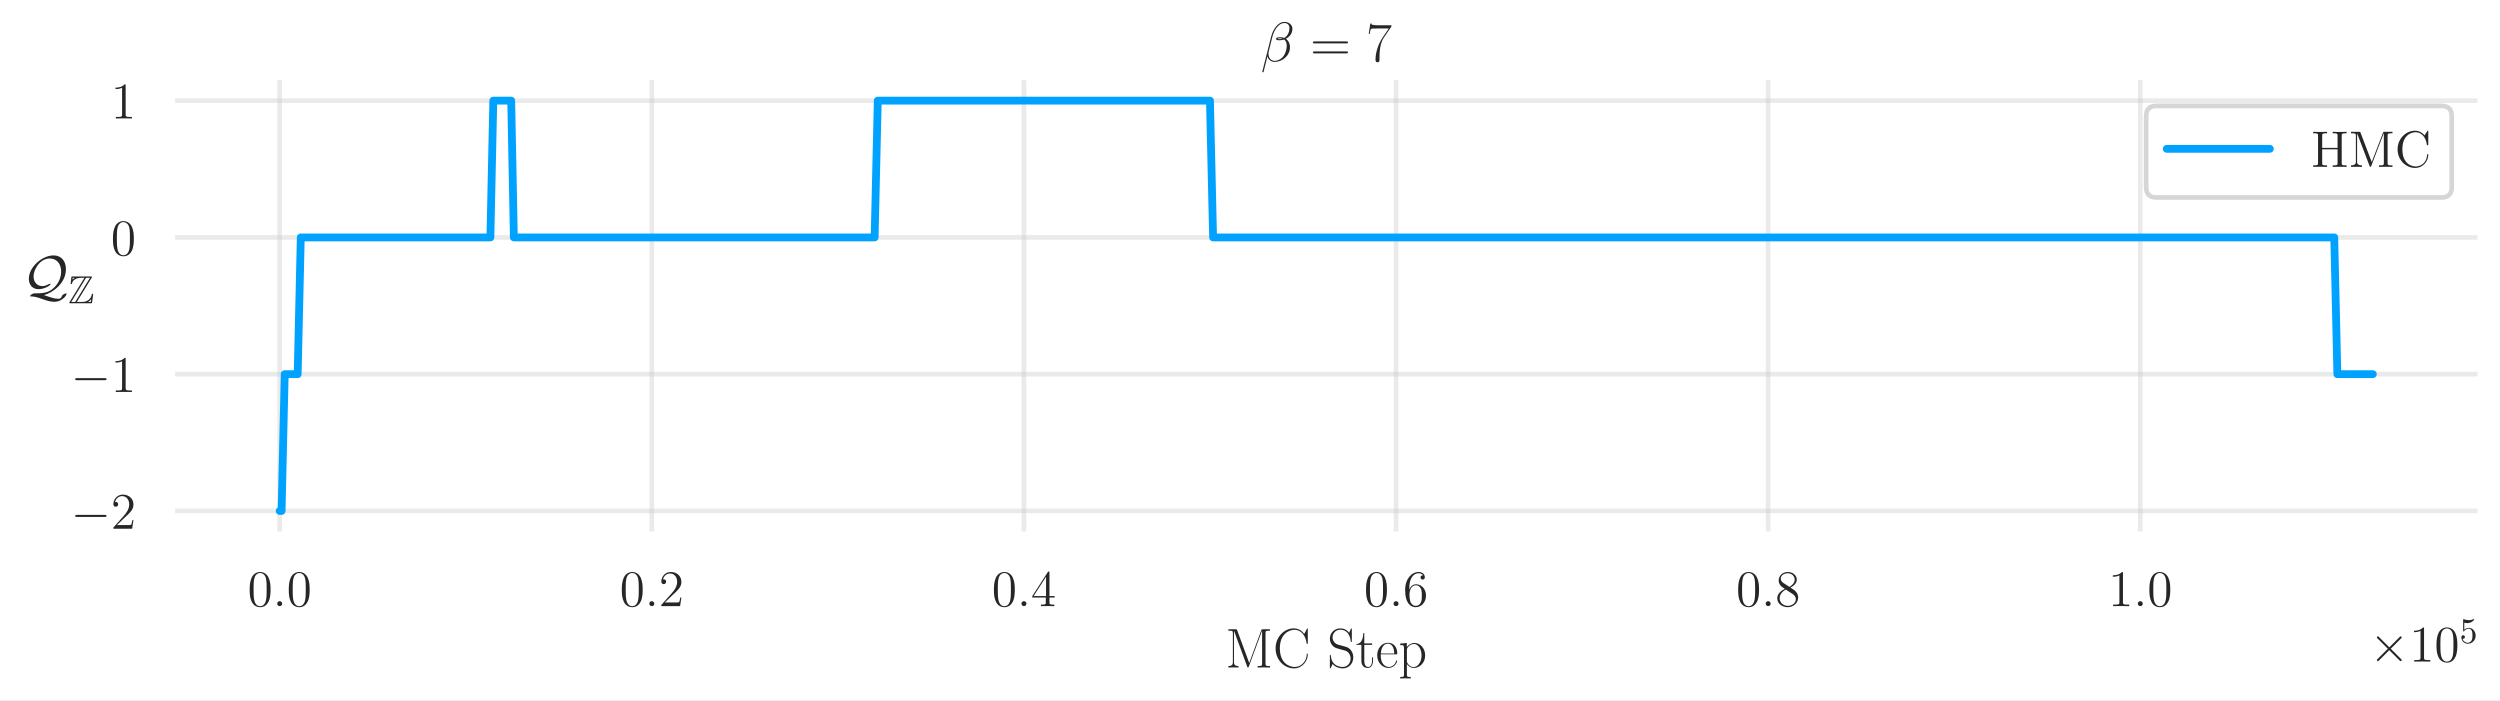 <?xml version="1.0" encoding="UTF-8"?>
<svg xmlns="http://www.w3.org/2000/svg" xmlns:xlink="http://www.w3.org/1999/xlink" width="800.4pt" height="224.4pt" viewBox="0 0 800.4 224.4" version="1.1">
<rect x="0" y="0" width="800.4" height="224.4" fill="#808080" stroke="none"/>
<defs>
<g>
<symbol overflow="visible" id="glyph0-0">
<path style="stroke:none;" d=""/>
</symbol>
<symbol overflow="visible" id="glyph0-1">
<path style="stroke:none;" d="M 7.359 -5.266 C 7.359 -6.625 7.281 -7.953 6.688 -9.203 C 6.016 -10.562 4.828 -10.938 4.031 -10.938 C 3.078 -10.938 1.906 -10.453 1.297 -9.094 C 0.844 -8.047 0.672 -7.031 0.672 -5.266 C 0.672 -3.672 0.781 -2.469 1.375 -1.297 C 2.016 -0.047 3.156 0.344 4.016 0.344 C 5.438 0.344 6.266 -0.516 6.734 -1.469 C 7.328 -2.703 7.359 -4.312 7.359 -5.266 Z M 4.016 0.016 C 3.484 0.016 2.422 -0.281 2.109 -2.078 C 1.922 -3.062 1.922 -4.312 1.922 -5.453 C 1.922 -6.812 1.922 -8.016 2.188 -8.984 C 2.469 -10.094 3.297 -10.609 4.016 -10.609 C 4.641 -10.609 5.594 -10.219 5.906 -8.812 C 6.109 -7.875 6.109 -6.578 6.109 -5.453 C 6.109 -4.359 6.109 -3.109 5.938 -2.109 C 5.625 -0.297 4.594 0.016 4.016 0.016 Z M 4.016 0.016 "/>
</symbol>
<symbol overflow="visible" id="glyph0-2">
<path style="stroke:none;" d="M 7.234 -2.766 L 6.875 -2.766 C 6.828 -2.484 6.688 -1.578 6.531 -1.312 C 6.406 -1.172 5.469 -1.172 4.984 -1.172 L 1.938 -1.172 C 2.391 -1.547 3.391 -2.594 3.812 -2.984 C 6.312 -5.297 7.234 -6.141 7.234 -7.781 C 7.234 -9.672 5.734 -10.938 3.828 -10.938 C 1.922 -10.938 0.812 -9.297 0.812 -7.891 C 0.812 -7.047 1.531 -7.047 1.578 -7.047 C 1.922 -7.047 2.344 -7.297 2.344 -7.828 C 2.344 -8.281 2.031 -8.594 1.578 -8.594 C 1.438 -8.594 1.391 -8.594 1.344 -8.578 C 1.656 -9.703 2.547 -10.453 3.609 -10.453 C 5.016 -10.453 5.875 -9.281 5.875 -7.781 C 5.875 -6.375 5.062 -5.156 4.125 -4.109 L 0.812 -0.391 L 0.812 0 L 6.812 0 Z M 7.234 -2.766 "/>
</symbol>
<symbol overflow="visible" id="glyph0-3">
<path style="stroke:none;" d="M 5.938 -10.703 C 5.938 -11.016 5.938 -11.094 5.703 -11.094 C 5.578 -11.094 5.516 -11.094 5.391 -10.891 L 0.438 -3.219 L 0.438 -2.75 L 4.766 -2.75 L 4.766 -1.25 C 4.766 -0.641 4.734 -0.484 3.531 -0.484 L 3.203 -0.484 L 3.203 0 C 3.578 -0.031 4.875 -0.031 5.344 -0.031 C 5.797 -0.031 7.125 -0.031 7.5 0 L 7.5 -0.484 L 7.172 -0.484 C 5.984 -0.484 5.938 -0.641 5.938 -1.25 L 5.938 -2.75 L 7.594 -2.75 L 7.594 -3.219 L 5.938 -3.219 Z M 4.844 -9.422 L 4.844 -3.219 L 0.859 -3.219 Z M 4.844 -9.422 "/>
</symbol>
<symbol overflow="visible" id="glyph0-4">
<path style="stroke:none;" d="M 2.016 -5.719 C 2.016 -9.875 4.047 -10.531 4.938 -10.531 C 5.516 -10.531 6.109 -10.359 6.422 -9.859 C 6.234 -9.859 5.609 -9.859 5.609 -9.188 C 5.609 -8.828 5.859 -8.516 6.281 -8.516 C 6.688 -8.516 6.969 -8.766 6.969 -9.234 C 6.969 -10.094 6.344 -10.938 4.922 -10.938 C 2.844 -10.938 0.672 -8.812 0.672 -5.188 C 0.672 -0.672 2.641 0.344 4.047 0.344 C 5.828 0.344 7.359 -1.219 7.359 -3.359 C 7.359 -5.547 5.828 -7 4.188 -7 C 2.734 -7 2.188 -5.734 2.016 -5.281 Z M 4.047 -0.094 C 3.016 -0.094 2.516 -1.016 2.359 -1.359 C 2.219 -1.797 2.062 -2.594 2.062 -3.75 C 2.062 -5.047 2.641 -6.672 4.125 -6.672 C 5.031 -6.672 5.5 -6.062 5.75 -5.5 C 6.016 -4.891 6.016 -4.078 6.016 -3.375 C 6.016 -2.531 6.016 -1.797 5.703 -1.172 C 5.297 -0.375 4.703 -0.094 4.047 -0.094 Z M 4.047 -0.094 "/>
</symbol>
<symbol overflow="visible" id="glyph0-5">
<path style="stroke:none;" d="M 4.891 -5.938 C 5.719 -6.375 6.922 -7.141 6.922 -8.516 C 6.922 -9.938 5.547 -10.938 4.031 -10.938 C 2.406 -10.938 1.125 -9.734 1.125 -8.234 C 1.125 -7.672 1.281 -7.125 1.75 -6.562 C 1.922 -6.344 1.938 -6.328 3.094 -5.516 C 1.5 -4.781 0.672 -3.688 0.672 -2.484 C 0.672 -0.734 2.328 0.344 4.016 0.344 C 5.828 0.344 7.359 -1 7.359 -2.734 C 7.359 -4.406 6.188 -5.141 4.891 -5.938 Z M 2.656 -7.406 C 2.453 -7.562 1.797 -7.984 1.797 -8.797 C 1.797 -9.859 2.906 -10.531 4.016 -10.531 C 5.188 -10.531 6.25 -9.688 6.25 -8.5 C 6.25 -7.5 5.516 -6.688 4.562 -6.172 Z M 3.438 -5.297 L 5.422 -4 C 5.859 -3.719 6.609 -3.203 6.609 -2.203 C 6.609 -0.953 5.344 -0.094 4.031 -0.094 C 2.625 -0.094 1.438 -1.125 1.438 -2.484 C 1.438 -3.766 2.359 -4.797 3.438 -5.297 Z M 3.438 -5.297 "/>
</symbol>
<symbol overflow="visible" id="glyph0-6">
<path style="stroke:none;" d="M 4.734 -10.531 C 4.734 -10.922 4.734 -10.938 4.406 -10.938 C 4.016 -10.484 3.188 -9.875 1.5 -9.875 L 1.5 -9.406 C 1.875 -9.406 2.703 -9.406 3.594 -9.828 L 3.594 -1.266 C 3.594 -0.672 3.547 -0.484 2.109 -0.484 L 1.594 -0.484 L 1.594 0 C 2.031 -0.031 3.625 -0.031 4.172 -0.031 C 4.719 -0.031 6.297 -0.031 6.734 0 L 6.734 -0.484 L 6.234 -0.484 C 4.781 -0.484 4.734 -0.672 4.734 -1.266 Z M 4.734 -10.531 "/>
</symbol>
<symbol overflow="visible" id="glyph0-7">
<path style="stroke:none;" d="M 9.812 -9.984 C 9.812 -10.578 9.859 -10.75 11.047 -10.75 L 11.375 -10.75 L 11.375 -11.234 C 10.984 -11.188 9.625 -11.188 9.156 -11.188 C 8.656 -11.188 7.312 -11.188 6.922 -11.234 L 6.922 -10.75 L 7.25 -10.75 C 8.438 -10.75 8.484 -10.578 8.484 -9.984 L 8.484 -6.078 L 3.562 -6.078 L 3.562 -9.984 C 3.562 -10.578 3.609 -10.75 4.797 -10.75 L 5.125 -10.75 L 5.125 -11.234 C 4.734 -11.188 3.391 -11.188 2.906 -11.188 C 2.422 -11.188 1.062 -11.188 0.672 -11.234 L 0.672 -10.75 L 1 -10.75 C 2.188 -10.75 2.234 -10.578 2.234 -9.984 L 2.234 -1.25 C 2.234 -0.641 2.188 -0.484 1 -0.484 L 0.672 -0.484 L 0.672 0 C 1.062 -0.031 2.422 -0.031 2.891 -0.031 C 3.391 -0.031 4.734 -0.031 5.125 0 L 5.125 -0.484 L 4.797 -0.484 C 3.609 -0.484 3.562 -0.641 3.562 -1.25 L 3.562 -5.609 L 8.484 -5.609 L 8.484 -1.25 C 8.484 -0.641 8.438 -0.484 7.25 -0.484 L 6.922 -0.484 L 6.922 0 C 7.312 -0.031 8.656 -0.031 9.141 -0.031 C 9.625 -0.031 10.984 -0.031 11.375 0 L 11.375 -0.484 L 11.047 -0.484 C 9.859 -0.484 9.812 -0.641 9.812 -1.25 Z M 9.812 -9.984 "/>
</symbol>
<symbol overflow="visible" id="glyph0-8">
<path style="stroke:none;" d="M 3.781 -10.922 C 3.672 -11.234 3.656 -11.234 3.266 -11.234 L 0.719 -11.234 L 0.719 -10.75 L 1.047 -10.75 C 2.234 -10.75 2.281 -10.578 2.281 -9.984 L 2.281 -1.688 C 2.281 -1.25 2.281 -0.484 0.719 -0.484 L 0.719 0 C 1.156 -0.031 2.016 -0.031 2.484 -0.031 C 2.938 -0.031 3.812 -0.031 4.234 0 L 4.234 -0.484 C 2.672 -0.484 2.672 -1.25 2.672 -1.688 L 2.672 -10.672 L 2.703 -10.672 L 6.656 -0.312 C 6.719 -0.125 6.766 0 6.938 0 C 7.078 0 7.125 -0.078 7.219 -0.328 L 11.203 -10.75 L 11.234 -10.75 L 11.234 -1.25 C 11.234 -0.641 11.172 -0.484 10 -0.484 L 9.672 -0.484 L 9.672 0 C 10.047 -0.031 11.359 -0.031 11.828 -0.031 C 12.312 -0.031 13.625 -0.031 14 0 L 14 -0.484 L 13.672 -0.484 C 12.5 -0.484 12.438 -0.641 12.438 -1.25 L 12.438 -9.984 C 12.438 -10.578 12.5 -10.75 13.672 -10.75 L 14 -10.75 L 14 -11.234 L 11.453 -11.234 C 11.094 -11.234 11.078 -11.203 10.953 -10.891 L 7.359 -1.547 Z M 3.781 -10.922 "/>
</symbol>
<symbol overflow="visible" id="glyph0-9">
<path style="stroke:none;" d="M 10.719 -11.188 C 10.719 -11.484 10.719 -11.578 10.547 -11.578 C 10.453 -11.578 10.438 -11.547 10.344 -11.375 L 9.531 -10.078 C 8.797 -11 7.672 -11.578 6.5 -11.578 C 3.484 -11.578 0.891 -8.969 0.891 -5.625 C 0.891 -2.219 3.516 0.344 6.5 0.344 C 9.188 0.344 10.719 -2 10.719 -3.812 C 10.719 -4 10.719 -4.094 10.531 -4.094 C 10.375 -4.094 10.359 -4.016 10.359 -3.891 C 10.203 -1.281 8.297 -0.125 6.703 -0.125 C 5.562 -0.125 2.422 -0.828 2.422 -5.625 C 2.422 -10.375 5.5 -11.094 6.688 -11.094 C 8.422 -11.094 9.922 -9.625 10.25 -7.172 C 10.297 -6.969 10.297 -6.922 10.484 -6.922 C 10.719 -6.922 10.719 -6.969 10.719 -7.297 Z M 10.719 -11.188 "/>
</symbol>
<symbol overflow="visible" id="glyph1-0">
<path style="stroke:none;" d=""/>
</symbol>
<symbol overflow="visible" id="glyph1-1">
<path style="stroke:none;" d="M 3.031 -0.781 C 3.031 -1.266 2.625 -1.594 2.234 -1.594 C 1.766 -1.594 1.438 -1.203 1.438 -0.812 C 1.438 -0.328 1.828 0 2.219 0 C 2.703 0 3.031 -0.391 3.031 -0.781 Z M 3.031 -0.781 "/>
</symbol>
<symbol overflow="visible" id="glyph2-0">
<path style="stroke:none;" d=""/>
</symbol>
<symbol overflow="visible" id="glyph2-1">
<path style="stroke:none;" d="M 3.75 -11.969 C 3.641 -12.234 3.625 -12.25 3.25 -12.25 L 0.953 -12.25 L 0.953 -11.781 C 2.188 -11.781 2.391 -11.781 2.391 -10.984 L 2.391 -1.766 C 2.391 -1.312 2.391 -0.469 0.953 -0.469 L 0.953 0 C 1.359 -0.031 2.109 -0.031 2.562 -0.031 C 3.016 -0.031 3.766 -0.031 4.172 0 L 4.172 -0.469 C 2.75 -0.469 2.75 -1.312 2.75 -1.766 L 2.75 -11.719 L 2.766 -11.719 L 6.984 -0.281 C 7.047 -0.109 7.078 0 7.234 0 C 7.375 0 7.406 -0.109 7.484 -0.281 L 11.734 -11.797 L 11.75 -11.797 L 11.75 -1.281 C 11.75 -0.469 11.547 -0.469 10.312 -0.469 L 10.312 0 C 10.797 -0.031 11.766 -0.031 12.281 -0.031 C 12.812 -0.031 13.797 -0.031 14.281 0 L 14.281 -0.469 C 13.047 -0.469 12.844 -0.469 12.844 -1.281 L 12.844 -10.984 C 12.844 -11.781 13.047 -11.781 14.281 -11.781 L 14.281 -12.25 L 12 -12.25 C 11.625 -12.25 11.609 -12.234 11.5 -11.969 L 7.625 -1.453 Z M 3.75 -11.969 "/>
</symbol>
<symbol overflow="visible" id="glyph2-2">
<path style="stroke:none;" d="M 11.141 -12.172 C 11.141 -12.5 11.125 -12.516 11.016 -12.516 C 10.938 -12.516 10.922 -12.5 10.797 -12.281 L 10.016 -10.781 C 9.125 -11.891 8.047 -12.531 6.672 -12.531 C 3.609 -12.531 0.828 -9.828 0.828 -6.141 C 0.828 -2.406 3.609 0.281 6.688 0.281 C 9.438 0.281 11.141 -2.141 11.141 -4.203 C 11.141 -4.375 11.141 -4.453 10.984 -4.453 C 10.828 -4.453 10.828 -4.391 10.812 -4.234 C 10.672 -1.719 8.875 -0.172 6.938 -0.172 C 5.109 -0.172 2.188 -1.469 2.188 -6.141 C 2.188 -10.812 5.172 -12.078 6.906 -12.078 C 8.938 -12.078 10.406 -10.312 10.75 -7.828 C 10.781 -7.609 10.781 -7.562 10.938 -7.562 C 11.141 -7.562 11.141 -7.609 11.141 -7.922 Z M 11.141 -12.172 "/>
</symbol>
<symbol overflow="visible" id="glyph2-3">
<path style="stroke:none;" d="M 7.859 -12.172 C 7.859 -12.5 7.844 -12.516 7.734 -12.516 C 7.625 -12.516 7.594 -12.453 7.516 -12.281 L 6.984 -11.109 C 6.297 -12.094 5.25 -12.531 4.125 -12.531 C 2.297 -12.531 0.828 -11.078 0.828 -9.25 C 0.828 -8.703 0.953 -7.906 1.562 -7.156 C 2.219 -6.328 2.859 -6.188 4.281 -5.812 C 4.828 -5.672 5.719 -5.438 5.906 -5.359 C 6.922 -4.938 7.469 -3.859 7.469 -2.859 C 7.469 -1.562 6.547 -0.172 4.984 -0.172 C 3.062 -0.172 1.281 -1.25 1.141 -3.766 C 1.125 -4.047 1.109 -4.078 0.984 -4.078 C 0.844 -4.078 0.828 -4.047 0.828 -3.688 L 0.828 -0.078 C 0.828 0.25 0.844 0.266 0.953 0.266 C 1.078 0.266 1.109 0.172 1.359 -0.375 C 1.375 -0.438 1.375 -0.469 1.719 -1.141 C 2.625 0.031 4.125 0.281 4.984 0.281 C 6.938 0.281 8.328 -1.344 8.328 -3.25 C 8.328 -4.172 7.984 -4.891 7.781 -5.219 C 7.031 -6.375 6.219 -6.578 5.359 -6.797 C 5.234 -6.859 5.203 -6.859 4.203 -7.109 C 3.234 -7.359 2.812 -7.484 2.375 -7.969 C 1.859 -8.516 1.688 -9.094 1.688 -9.672 C 1.688 -10.828 2.625 -12.109 4.141 -12.109 C 6.047 -12.109 7.234 -10.766 7.5 -8.516 C 7.547 -8.203 7.562 -8.172 7.688 -8.172 C 7.859 -8.172 7.859 -8.234 7.859 -8.531 Z M 7.859 -12.172 "/>
</symbol>
<symbol overflow="visible" id="glyph2-4">
<path style="stroke:none;" d="M 2.703 -7.25 L 5.219 -7.25 L 5.219 -7.719 L 2.703 -7.719 L 2.703 -11.031 L 2.391 -11.031 C 2.344 -9.188 1.719 -7.562 0.203 -7.531 L 0.203 -7.25 L 1.766 -7.25 L 1.766 -2.203 C 1.766 -1.859 1.766 0.141 3.844 0.141 C 4.891 0.141 5.5 -0.891 5.5 -2.219 L 5.5 -3.25 L 5.188 -3.25 L 5.188 -2.234 C 5.188 -1 4.703 -0.172 3.953 -0.172 C 3.422 -0.172 2.703 -0.531 2.703 -2.172 Z M 2.703 -7.25 "/>
</symbol>
<symbol overflow="visible" id="glyph2-5">
<path style="stroke:none;" d="M 6.828 -4.219 C 6.906 -4.281 6.906 -4.328 6.906 -4.5 C 6.906 -6.328 5.938 -7.922 3.891 -7.922 C 1.984 -7.922 0.484 -6.109 0.484 -3.906 C 0.484 -1.578 2.188 0.141 4.094 0.141 C 6.094 0.141 6.891 -1.766 6.891 -2.141 C 6.891 -2.266 6.781 -2.266 6.75 -2.266 C 6.625 -2.266 6.594 -2.219 6.531 -2.016 C 6.141 -0.797 5.141 -0.172 4.219 -0.172 C 3.438 -0.172 2.672 -0.609 2.188 -1.406 C 1.625 -2.312 1.625 -3.375 1.625 -4.219 Z M 1.656 -4.484 C 1.781 -7.062 3.156 -7.641 3.875 -7.641 C 5.094 -7.641 5.922 -6.5 5.938 -4.484 Z M 1.656 -4.484 "/>
</symbol>
<symbol overflow="visible" id="glyph2-6">
<path style="stroke:none;" d="M 3.953 3.031 C 2.797 3.031 2.719 2.953 2.719 2.266 L 2.719 -1.094 C 3.25 -0.344 4 0.141 4.953 0.141 C 6.75 0.141 8.562 -1.438 8.562 -3.875 C 8.562 -6.141 7 -7.859 5.141 -7.859 C 4.078 -7.859 3.188 -7.266 2.688 -6.547 L 2.688 -7.859 L 0.562 -7.656 L 0.562 -7.188 C 1.609 -7.188 1.781 -7.078 1.781 -6.219 L 1.781 2.266 C 1.781 2.938 1.703 3.031 0.562 3.031 L 0.562 3.5 C 0.984 3.469 1.781 3.469 2.234 3.469 C 2.703 3.469 3.516 3.469 3.953 3.5 Z M 2.719 -5.625 C 2.719 -5.891 2.719 -6.266 3.422 -6.922 C 3.516 -7 4.125 -7.531 5.016 -7.531 C 6.328 -7.531 7.406 -5.906 7.406 -3.859 C 7.406 -1.812 6.266 -0.141 4.844 -0.141 C 4.203 -0.141 3.5 -0.453 2.953 -1.297 C 2.719 -1.688 2.719 -1.797 2.719 -2.078 Z M 2.719 -5.625 "/>
</symbol>
<symbol overflow="visible" id="glyph2-7">
<path style="stroke:none;" d="M 11.531 -5.766 C 11.797 -5.766 12.078 -5.766 12.078 -6.062 C 12.078 -6.391 11.766 -6.391 11.469 -6.391 L 1.438 -6.391 C 1.125 -6.391 0.828 -6.391 0.828 -6.062 C 0.828 -5.766 1.094 -5.766 1.359 -5.766 Z M 11.469 -2.562 C 11.766 -2.562 12.078 -2.562 12.078 -2.891 C 12.078 -3.188 11.797 -3.188 11.531 -3.188 L 1.359 -3.188 C 1.094 -3.188 0.828 -3.188 0.828 -2.891 C 0.828 -2.562 1.125 -2.562 1.438 -2.562 Z M 11.469 -2.562 "/>
</symbol>
<symbol overflow="visible" id="glyph2-8">
<path style="stroke:none;" d="M 8.094 -11.172 L 8.094 -11.562 L 3.875 -11.562 C 1.781 -11.562 1.734 -11.797 1.672 -12.141 L 1.344 -12.141 L 0.828 -8.797 L 1.141 -8.797 C 1.203 -9.125 1.328 -10.047 1.547 -10.391 C 1.656 -10.531 2.984 -10.531 3.281 -10.531 L 7.234 -10.531 L 5.234 -7.562 C 3.906 -5.578 3 -2.891 3 -0.531 C 3 -0.328 3 0.281 3.641 0.281 C 4.281 0.281 4.281 -0.328 4.281 -0.562 L 4.281 -1.375 C 4.281 -4.328 4.797 -6.266 5.609 -7.5 Z M 8.094 -11.172 "/>
</symbol>
<symbol overflow="visible" id="glyph3-0">
<path style="stroke:none;" d=""/>
</symbol>
<symbol overflow="visible" id="glyph3-1">
<path style="stroke:none;" d="M 6.391 -4.562 L 3.109 -7.844 C 2.906 -8.031 2.875 -8.078 2.75 -8.078 C 2.578 -8.078 2.422 -7.922 2.422 -7.734 C 2.422 -7.625 2.453 -7.594 2.625 -7.406 L 5.922 -4.109 L 2.625 -0.812 C 2.453 -0.625 2.422 -0.594 2.422 -0.484 C 2.422 -0.297 2.578 -0.141 2.75 -0.141 C 2.875 -0.141 2.906 -0.188 3.109 -0.375 L 6.375 -3.656 L 9.781 -0.25 C 9.812 -0.234 9.922 -0.141 10.031 -0.141 C 10.219 -0.141 10.359 -0.297 10.359 -0.484 C 10.359 -0.516 10.359 -0.578 10.312 -0.656 C 10.297 -0.688 7.672 -3.266 6.859 -4.109 L 9.859 -7.125 C 9.938 -7.219 10.188 -7.438 10.281 -7.531 C 10.297 -7.562 10.359 -7.625 10.359 -7.734 C 10.359 -7.922 10.219 -8.078 10.031 -8.078 C 9.891 -8.078 9.828 -8 9.656 -7.828 Z M 6.391 -4.562 "/>
</symbol>
<symbol overflow="visible" id="glyph3-2">
<path style="stroke:none;" d="M 10.828 -3.781 C 11.109 -3.781 11.406 -3.781 11.406 -4.109 C 11.406 -4.438 11.109 -4.438 10.828 -4.438 L 1.938 -4.438 C 1.656 -4.438 1.359 -4.438 1.359 -4.109 C 1.359 -3.781 1.656 -3.781 1.938 -3.781 Z M 10.828 -3.781 "/>
</symbol>
<symbol overflow="visible" id="glyph4-0">
<path style="stroke:none;" d=""/>
</symbol>
<symbol overflow="visible" id="glyph4-1">
<path style="stroke:none;" d="M 5.156 -2.312 C 5.156 -3.688 4.219 -4.828 2.984 -4.828 C 2.422 -4.828 1.938 -4.641 1.516 -4.25 L 1.516 -6.484 C 1.75 -6.422 2.125 -6.344 2.5 -6.344 C 3.906 -6.344 4.719 -7.391 4.719 -7.531 C 4.719 -7.594 4.688 -7.656 4.594 -7.656 C 4.594 -7.656 4.562 -7.656 4.516 -7.625 C 4.281 -7.516 3.719 -7.297 2.938 -7.297 C 2.484 -7.297 1.953 -7.375 1.422 -7.609 C 1.328 -7.641 1.297 -7.641 1.281 -7.641 C 1.156 -7.641 1.156 -7.562 1.156 -7.375 L 1.156 -3.969 C 1.156 -3.766 1.156 -3.672 1.328 -3.672 C 1.406 -3.672 1.422 -3.703 1.469 -3.766 C 1.594 -3.953 2.031 -4.578 2.953 -4.578 C 3.547 -4.578 3.844 -4.047 3.938 -3.844 C 4.109 -3.422 4.141 -2.969 4.141 -2.391 C 4.141 -1.984 4.141 -1.297 3.859 -0.812 C 3.594 -0.375 3.156 -0.062 2.641 -0.062 C 1.797 -0.062 1.141 -0.672 0.938 -1.359 C 0.984 -1.344 1.016 -1.328 1.141 -1.328 C 1.516 -1.328 1.719 -1.625 1.719 -1.891 C 1.719 -2.172 1.516 -2.469 1.141 -2.469 C 0.984 -2.469 0.578 -2.375 0.578 -1.844 C 0.578 -0.859 1.375 0.25 2.656 0.25 C 3.984 0.25 5.156 -0.844 5.156 -2.312 Z M 5.156 -2.312 "/>
</symbol>
<symbol overflow="visible" id="glyph5-0">
<path style="stroke:none;" d=""/>
</symbol>
<symbol overflow="visible" id="glyph5-1">
<path style="stroke:none;" d="M 4 -0.5 C 3.656 -0.5 3.469 -0.5 3.016 -0.234 C 2.875 -0.141 2.438 0.141 2.438 0.359 C 2.438 0.484 2.531 0.484 2.625 0.484 C 3.828 0.531 4.562 0.703 6.344 1.328 C 7.594 1.781 8.859 2.219 10.281 2.219 C 12.375 2.219 14.109 0.375 14.109 -0.359 C 14.109 -0.453 14.047 -0.5 13.953 -0.5 C 13.781 -0.5 13.406 -0.359 13.109 -0.156 C 12.703 0.109 12.656 0.234 12.578 0.469 C 12.328 1.188 11.953 1.234 11.469 1.234 C 10.281 1.234 9.469 0.953 6.891 0.078 C 9.984 -0.812 13.906 -3.906 13.906 -8.234 C 13.906 -10.672 12.578 -12.641 9.938 -12.641 C 6.281 -12.641 2.031 -8.891 2.031 -5.172 C 2.031 -3.266 3.156 -1.828 5.141 -1.828 C 6.953 -1.828 9 -3.016 9 -3.438 C 9 -3.547 8.875 -3.547 8.812 -3.547 C 8.562 -3.547 8.25 -3.375 8 -3.25 C 7.266 -2.828 6.516 -2.812 6.328 -2.812 C 4.719 -2.812 3.547 -4.078 3.547 -5.922 C 3.547 -8.156 5.578 -11.656 8.75 -11.656 C 11.016 -11.656 12.375 -9.859 12.375 -7.484 C 12.375 -5.703 11.641 -3.672 9.938 -2.172 C 8.766 -1.109 7.469 -0.5 4.516 -0.5 Z M 4 -0.5 "/>
</symbol>
<symbol overflow="visible" id="glyph6-0">
<path style="stroke:none;" d=""/>
</symbol>
<symbol overflow="visible" id="glyph6-1">
<path style="stroke:none;" d="M 7.484 -8.141 C 7.594 -8.312 7.594 -8.328 7.594 -8.375 C 7.594 -8.594 7.406 -8.594 7.172 -8.594 L 1.438 -8.594 C 1.031 -8.594 1.031 -8.562 0.984 -8.234 L 0.797 -6.531 L 0.781 -6.375 C 0.781 -6.203 0.922 -6.141 1 -6.141 C 1.109 -6.141 1.188 -6.219 1.219 -6.328 C 1.266 -6.625 1.375 -7.172 2.141 -7.656 C 2.859 -8.125 3.734 -8.156 4.172 -8.156 L 5.188 -8.156 L 0.469 -0.453 C 0.344 -0.281 0.344 -0.266 0.344 -0.219 C 0.344 0 0.547 0 0.781 0 L 7.219 0 C 7.594 0 7.594 -0.031 7.641 -0.344 L 7.984 -2.828 C 7.984 -2.969 7.859 -3.047 7.766 -3.047 C 7.578 -3.047 7.547 -2.922 7.516 -2.672 C 7.297 -1.641 6.328 -0.438 4.547 -0.438 L 2.766 -0.438 Z M 1.422 -8.156 L 2.078 -8.156 L 2.078 -8.141 C 1.75 -7.953 1.5 -7.734 1.359 -7.594 Z M 5.703 -8.156 L 6.969 -8.156 L 2.25 -0.438 L 0.969 -0.438 Z M 6.359 -0.453 C 6.719 -0.656 7.031 -0.922 7.328 -1.281 C 7.297 -1.031 7.281 -0.891 7.219 -0.438 L 6.359 -0.438 Z M 6.359 -0.453 "/>
</symbol>
<symbol overflow="visible" id="glyph7-0">
<path style="stroke:none;" d=""/>
</symbol>
<symbol overflow="visible" id="glyph7-1">
<path style="stroke:none;" d="M 10.156 -10.438 C 10.156 -11.516 9.234 -12.641 7.609 -12.641 C 5.297 -12.641 3.828 -9.812 3.359 -7.953 L 0.516 3.297 C 0.484 3.438 0.594 3.484 0.688 3.484 C 0.812 3.484 0.891 3.469 0.922 3.375 L 2.172 -1.656 C 2.344 -0.641 3.344 0.172 4.391 0.172 C 6.953 0.172 9.375 -1.828 9.375 -4.5 C 9.375 -5.188 9.219 -5.859 8.844 -6.438 C 8.625 -6.781 8.359 -7.031 8.078 -7.25 C 9.359 -7.922 10.156 -9.016 10.156 -10.438 Z M 7.031 -7.266 C 6.75 -7.156 6.453 -7.125 6.109 -7.125 C 5.859 -7.125 5.625 -7.109 5.312 -7.203 C 5.484 -7.344 5.766 -7.375 6.141 -7.375 C 6.453 -7.375 6.781 -7.344 7.031 -7.266 Z M 9.219 -10.594 C 9.219 -9.609 8.734 -8.172 7.562 -7.516 C 7.234 -7.641 6.766 -7.734 6.375 -7.734 C 5.984 -7.734 4.922 -7.766 4.922 -7.188 C 4.922 -6.703 5.906 -6.766 6.203 -6.766 C 6.672 -6.766 7.078 -6.875 7.516 -7 C 8.094 -6.531 8.344 -5.922 8.344 -5.016 C 8.344 -3.984 8.047 -3.141 7.719 -2.375 C 7.125 -1.047 5.719 -0.172 4.484 -0.172 C 3.172 -0.172 2.5 -1.219 2.5 -2.438 C 2.5 -2.594 2.5 -2.828 2.562 -3.109 L 3.734 -7.828 C 4.328 -10.172 5.828 -12.281 7.562 -12.281 C 8.859 -12.281 9.219 -11.391 9.219 -10.594 Z M 9.219 -10.594 "/>
</symbol>
</g>
<clipPath id="clip1">
  <path d="M 0 0 L 800.398 0 L 800.398 224.398 L 0 224.398 Z M 0 0 "/>
</clipPath>
<clipPath id="clip2">
  <path d="M 88 25.652 L 91 25.652 L 91 170.145 L 88 170.145 Z M 88 25.652 "/>
</clipPath>
<clipPath id="clip3">
  <path d="M 207 25.652 L 210 25.652 L 210 170.145 L 207 170.145 Z M 207 25.652 "/>
</clipPath>
<clipPath id="clip4">
  <path d="M 327 25.652 L 329 25.652 L 329 170.145 L 327 170.145 Z M 327 25.652 "/>
</clipPath>
<clipPath id="clip5">
  <path d="M 446 25.652 L 448 25.652 L 448 170.145 L 446 170.145 Z M 446 25.652 "/>
</clipPath>
<clipPath id="clip6">
  <path d="M 565 25.652 L 567 25.652 L 567 170.145 L 565 170.145 Z M 565 25.652 "/>
</clipPath>
<clipPath id="clip7">
  <path d="M 684 25.652 L 686 25.652 L 686 170.145 L 684 170.145 Z M 684 25.652 "/>
</clipPath>
<clipPath id="clip8">
  <path d="M 56.039 162 L 793.199 162 L 793.199 165 L 56.039 165 Z M 56.039 162 "/>
</clipPath>
<clipPath id="clip9">
  <path d="M 56.039 119 L 793.199 119 L 793.199 121 L 56.039 121 Z M 56.039 119 "/>
</clipPath>
<clipPath id="clip10">
  <path d="M 56.039 75 L 793.199 75 L 793.199 77 L 56.039 77 Z M 56.039 75 "/>
</clipPath>
<clipPath id="clip11">
  <path d="M 56.039 31 L 793.199 31 L 793.199 33 L 56.039 33 Z M 56.039 31 "/>
</clipPath>
<clipPath id="clip12">
  <path d="M 665 12 L 800.398 12 L 800.398 85 L 665 85 Z M 665 12 "/>
</clipPath>
</defs>
<g id="surface1">
<g clip-path="url(#clip1)" clip-rule="nonzero">
<path style=" stroke:none;fill-rule:nonzero;fill:rgb(100%,100%,100%);fill-opacity:1;" d="M 0 224.398 L 800.398 224.398 L 800.398 0 L 0 0 Z M 0 224.398 "/>
</g>
<path style=" stroke:none;fill-rule:nonzero;fill:rgb(100%,100%,100%);fill-opacity:1;" d="M 56.039 170.145 L 793.199 170.145 L 793.199 25.652 L 56.039 25.652 Z M 56.039 170.145 "/>
<g clip-path="url(#clip2)" clip-rule="nonzero">
<path style="fill:none;stroke-width:1.5;stroke-linecap:round;stroke-linejoin:round;stroke:rgb(79.999%,79.999%,79.999%);stroke-opacity:0.4;stroke-miterlimit:10;" d="M 89.547 54.255 L 89.547 198.747 " transform="matrix(1,0,0,-1,0,224.4)"/>
</g>
<g style="fill:rgb(14.999%,14.999%,14.999%);fill-opacity:1;">
  <use xlink:href="#glyph0-1" x="79.264" y="194.062"/>
</g>
<g style="fill:rgb(14.999%,14.999%,14.999%);fill-opacity:1;">
  <use xlink:href="#glyph1-1" x="87.312" y="194.062"/>
</g>
<g style="fill:rgb(14.999%,14.999%,14.999%);fill-opacity:1;">
  <use xlink:href="#glyph0-1" x="91.783" y="194.062"/>
</g>
<g clip-path="url(#clip3)" clip-rule="nonzero">
<path style="fill:none;stroke-width:1.5;stroke-linecap:round;stroke-linejoin:round;stroke:rgb(79.999%,79.999%,79.999%);stroke-opacity:0.4;stroke-miterlimit:10;" d="M 208.684 54.255 L 208.684 198.747 " transform="matrix(1,0,0,-1,0,224.4)"/>
</g>
<g style="fill:rgb(14.999%,14.999%,14.999%);fill-opacity:1;">
  <use xlink:href="#glyph0-1" x="198.402" y="194.062"/>
</g>
<g style="fill:rgb(14.999%,14.999%,14.999%);fill-opacity:1;">
  <use xlink:href="#glyph1-1" x="206.45" y="194.062"/>
</g>
<g style="fill:rgb(14.999%,14.999%,14.999%);fill-opacity:1;">
  <use xlink:href="#glyph0-2" x="210.921" y="194.062"/>
</g>
<g clip-path="url(#clip4)" clip-rule="nonzero">
<path style="fill:none;stroke-width:1.5;stroke-linecap:round;stroke-linejoin:round;stroke:rgb(79.999%,79.999%,79.999%);stroke-opacity:0.4;stroke-miterlimit:10;" d="M 327.824 54.255 L 327.824 198.747 " transform="matrix(1,0,0,-1,0,224.4)"/>
</g>
<g style="fill:rgb(14.999%,14.999%,14.999%);fill-opacity:1;">
  <use xlink:href="#glyph0-1" x="317.54" y="194.062"/>
</g>
<g style="fill:rgb(14.999%,14.999%,14.999%);fill-opacity:1;">
  <use xlink:href="#glyph1-1" x="325.588" y="194.062"/>
</g>
<g style="fill:rgb(14.999%,14.999%,14.999%);fill-opacity:1;">
  <use xlink:href="#glyph0-3" x="330.059" y="194.062"/>
</g>
<g clip-path="url(#clip5)" clip-rule="nonzero">
<path style="fill:none;stroke-width:1.5;stroke-linecap:round;stroke-linejoin:round;stroke:rgb(79.999%,79.999%,79.999%);stroke-opacity:0.4;stroke-miterlimit:10;" d="M 446.961 54.255 L 446.961 198.747 " transform="matrix(1,0,0,-1,0,224.4)"/>
</g>
<g style="fill:rgb(14.999%,14.999%,14.999%);fill-opacity:1;">
  <use xlink:href="#glyph0-1" x="436.678" y="194.062"/>
</g>
<g style="fill:rgb(14.999%,14.999%,14.999%);fill-opacity:1;">
  <use xlink:href="#glyph1-1" x="444.726" y="194.062"/>
</g>
<g style="fill:rgb(14.999%,14.999%,14.999%);fill-opacity:1;">
  <use xlink:href="#glyph0-4" x="449.197" y="194.062"/>
</g>
<g clip-path="url(#clip6)" clip-rule="nonzero">
<path style="fill:none;stroke-width:1.5;stroke-linecap:round;stroke-linejoin:round;stroke:rgb(79.999%,79.999%,79.999%);stroke-opacity:0.4;stroke-miterlimit:10;" d="M 566.098 54.255 L 566.098 198.747 " transform="matrix(1,0,0,-1,0,224.4)"/>
</g>
<g style="fill:rgb(14.999%,14.999%,14.999%);fill-opacity:1;">
  <use xlink:href="#glyph0-1" x="555.816" y="194.062"/>
</g>
<g style="fill:rgb(14.999%,14.999%,14.999%);fill-opacity:1;">
  <use xlink:href="#glyph1-1" x="563.864" y="194.062"/>
</g>
<g style="fill:rgb(14.999%,14.999%,14.999%);fill-opacity:1;">
  <use xlink:href="#glyph0-5" x="568.335" y="194.062"/>
</g>
<g clip-path="url(#clip7)" clip-rule="nonzero">
<path style="fill:none;stroke-width:1.5;stroke-linecap:round;stroke-linejoin:round;stroke:rgb(79.999%,79.999%,79.999%);stroke-opacity:0.4;stroke-miterlimit:10;" d="M 685.238 54.255 L 685.238 198.747 " transform="matrix(1,0,0,-1,0,224.4)"/>
</g>
<g style="fill:rgb(14.999%,14.999%,14.999%);fill-opacity:1;">
  <use xlink:href="#glyph0-6" x="674.954" y="194.062"/>
</g>
<g style="fill:rgb(14.999%,14.999%,14.999%);fill-opacity:1;">
  <use xlink:href="#glyph1-1" x="683.002" y="194.062"/>
</g>
<g style="fill:rgb(14.999%,14.999%,14.999%);fill-opacity:1;">
  <use xlink:href="#glyph0-1" x="687.473" y="194.062"/>
</g>
<g style="fill:rgb(14.999%,14.999%,14.999%);fill-opacity:1;">
  <use xlink:href="#glyph2-1" x="392.325" y="213.711"/>
  <use xlink:href="#glyph2-2" x="407.568" y="213.711"/>
</g>
<g style="fill:rgb(14.999%,14.999%,14.999%);fill-opacity:1;">
  <use xlink:href="#glyph2-3" x="424.943" y="213.711"/>
  <use xlink:href="#glyph2-4" x="434.089" y="213.711"/>
  <use xlink:href="#glyph2-5" x="440.437" y="213.711"/>
  <use xlink:href="#glyph2-6" x="447.717" y="213.711"/>
</g>
<g style="fill:rgb(14.999%,14.999%,14.999%);fill-opacity:1;">
  <use xlink:href="#glyph3-1" x="758.565" y="211.813"/>
</g>
<g style="fill:rgb(14.999%,14.999%,14.999%);fill-opacity:1;">
  <use xlink:href="#glyph0-6" x="771.35" y="211.813"/>
  <use xlink:href="#glyph0-1" x="779.389" y="211.813"/>
</g>
<g style="fill:rgb(14.999%,14.999%,14.999%);fill-opacity:1;">
  <use xlink:href="#glyph4-1" x="787.446" y="205.847"/>
</g>
<g clip-path="url(#clip8)" clip-rule="nonzero">
<path style="fill:none;stroke-width:1.5;stroke-linecap:round;stroke-linejoin:round;stroke:rgb(79.999%,79.999%,79.999%);stroke-opacity:0.4;stroke-miterlimit:10;" d="M 56.039 60.821 L 793.199 60.821 " transform="matrix(1,0,0,-1,0,224.4)"/>
</g>
<g style="fill:rgb(14.999%,14.999%,14.999%);fill-opacity:1;">
  <use xlink:href="#glyph3-2" x="22.707" y="169.286"/>
</g>
<g style="fill:rgb(14.999%,14.999%,14.999%);fill-opacity:1;">
  <use xlink:href="#glyph0-2" x="35.492" y="169.286"/>
</g>
<g clip-path="url(#clip9)" clip-rule="nonzero">
<path style="fill:none;stroke-width:1.5;stroke-linecap:round;stroke-linejoin:round;stroke:rgb(79.999%,79.999%,79.999%);stroke-opacity:0.4;stroke-miterlimit:10;" d="M 56.039 104.607 L 793.199 104.607 " transform="matrix(1,0,0,-1,0,224.4)"/>
</g>
<g style="fill:rgb(14.999%,14.999%,14.999%);fill-opacity:1;">
  <use xlink:href="#glyph3-2" x="22.707" y="125.5"/>
</g>
<g style="fill:rgb(14.999%,14.999%,14.999%);fill-opacity:1;">
  <use xlink:href="#glyph0-6" x="35.492" y="125.5"/>
</g>
<g clip-path="url(#clip10)" clip-rule="nonzero">
<path style="fill:none;stroke-width:1.5;stroke-linecap:round;stroke-linejoin:round;stroke:rgb(79.999%,79.999%,79.999%);stroke-opacity:0.4;stroke-miterlimit:10;" d="M 56.039 148.392 L 793.199 148.392 " transform="matrix(1,0,0,-1,0,224.4)"/>
</g>
<g style="fill:rgb(14.999%,14.999%,14.999%);fill-opacity:1;">
  <use xlink:href="#glyph0-1" x="35.492" y="81.715"/>
</g>
<g clip-path="url(#clip11)" clip-rule="nonzero">
<path style="fill:none;stroke-width:1.5;stroke-linecap:round;stroke-linejoin:round;stroke:rgb(79.999%,79.999%,79.999%);stroke-opacity:0.4;stroke-miterlimit:10;" d="M 56.039 192.177 L 793.199 192.177 " transform="matrix(1,0,0,-1,0,224.4)"/>
</g>
<g style="fill:rgb(14.999%,14.999%,14.999%);fill-opacity:1;">
  <use xlink:href="#glyph0-6" x="35.492" y="37.929"/>
</g>
<g style="fill:rgb(14.999%,14.999%,14.999%);fill-opacity:1;">
  <use xlink:href="#glyph5-1" x="7.2" y="94.412"/>
</g>
<g style="fill:rgb(14.999%,14.999%,14.999%);fill-opacity:1;">
  <use xlink:href="#glyph6-1" x="21.845" y="97.102"/>
</g>
<path style="fill:none;stroke-width:2.5;stroke-linecap:round;stroke-linejoin:round;stroke:rgb(0,162,255);stroke-opacity:1;stroke-miterlimit:10;" d="M 89.547 60.821 L 90.156 60.821 L 91.156 104.607 L 95.301 104.607 L 96.301 148.392 L 157.004 148.392 L 157.934 192.177 L 163.668 192.177 L 164.52 148.392 L 280.023 148.392 L 281.027 192.177 L 387.379 192.177 L 388.383 148.392 L 747.332 148.392 L 748.332 104.607 L 759.691 104.607 " transform="matrix(1,0,0,-1,0,224.4)"/>
<g style="fill:rgb(14.999%,14.999%,14.999%);fill-opacity:1;">
  <use xlink:href="#glyph7-1" x="403.619" y="19.653"/>
</g>
<g style="fill:rgb(14.999%,14.999%,14.999%);fill-opacity:1;">
  <use xlink:href="#glyph2-7" x="419.507" y="19.653"/>
</g>
<g style="fill:rgb(14.999%,14.999%,14.999%);fill-opacity:1;">
  <use xlink:href="#glyph2-8" x="437.382" y="19.653"/>
</g>
<path style=" stroke:none;fill-rule:nonzero;fill:rgb(100%,100%,100%);fill-opacity:0.8;" d="M 690.41 63.223 L 781.648 63.223 C 783.848 63.223 784.949 62.121 784.949 59.922 L 784.949 37.203 C 784.949 35.004 783.848 33.902 781.648 33.902 L 690.41 33.902 C 688.211 33.902 687.109 35.004 687.109 37.203 L 687.109 59.922 C 687.109 62.121 688.211 63.223 690.41 63.223 Z M 690.41 63.223 "/>
<g clip-path="url(#clip12)" clip-rule="nonzero">
<path style="fill:none;stroke-width:1.5;stroke-linecap:butt;stroke-linejoin:miter;stroke:rgb(79.999%,79.999%,79.999%);stroke-opacity:0.8;stroke-miterlimit:10;" d="M 690.41 161.177 L 781.648 161.177 C 783.848 161.177 784.949 162.278 784.949 164.478 L 784.949 187.196 C 784.949 189.396 783.848 190.497 781.648 190.497 L 690.41 190.497 C 688.211 190.497 687.109 189.396 687.109 187.196 L 687.109 164.478 C 687.109 162.278 688.211 161.177 690.41 161.177 Z M 690.41 161.177 " transform="matrix(1,0,0,-1,0,224.4)"/>
</g>
<path style="fill:none;stroke-width:2.5;stroke-linecap:round;stroke-linejoin:round;stroke:rgb(0,162,255);stroke-opacity:1;stroke-miterlimit:10;" d="M 693.711 176.751 L 726.711 176.751 " transform="matrix(1,0,0,-1,0,224.4)"/>
<g style="fill:rgb(14.999%,14.999%,14.999%);fill-opacity:1;">
  <use xlink:href="#glyph0-7" x="739.91" y="53.425"/>
  <use xlink:href="#glyph0-8" x="751.976" y="53.425"/>
  <use xlink:href="#glyph0-9" x="766.721" y="53.425"/>
</g>
</g>
</svg>
